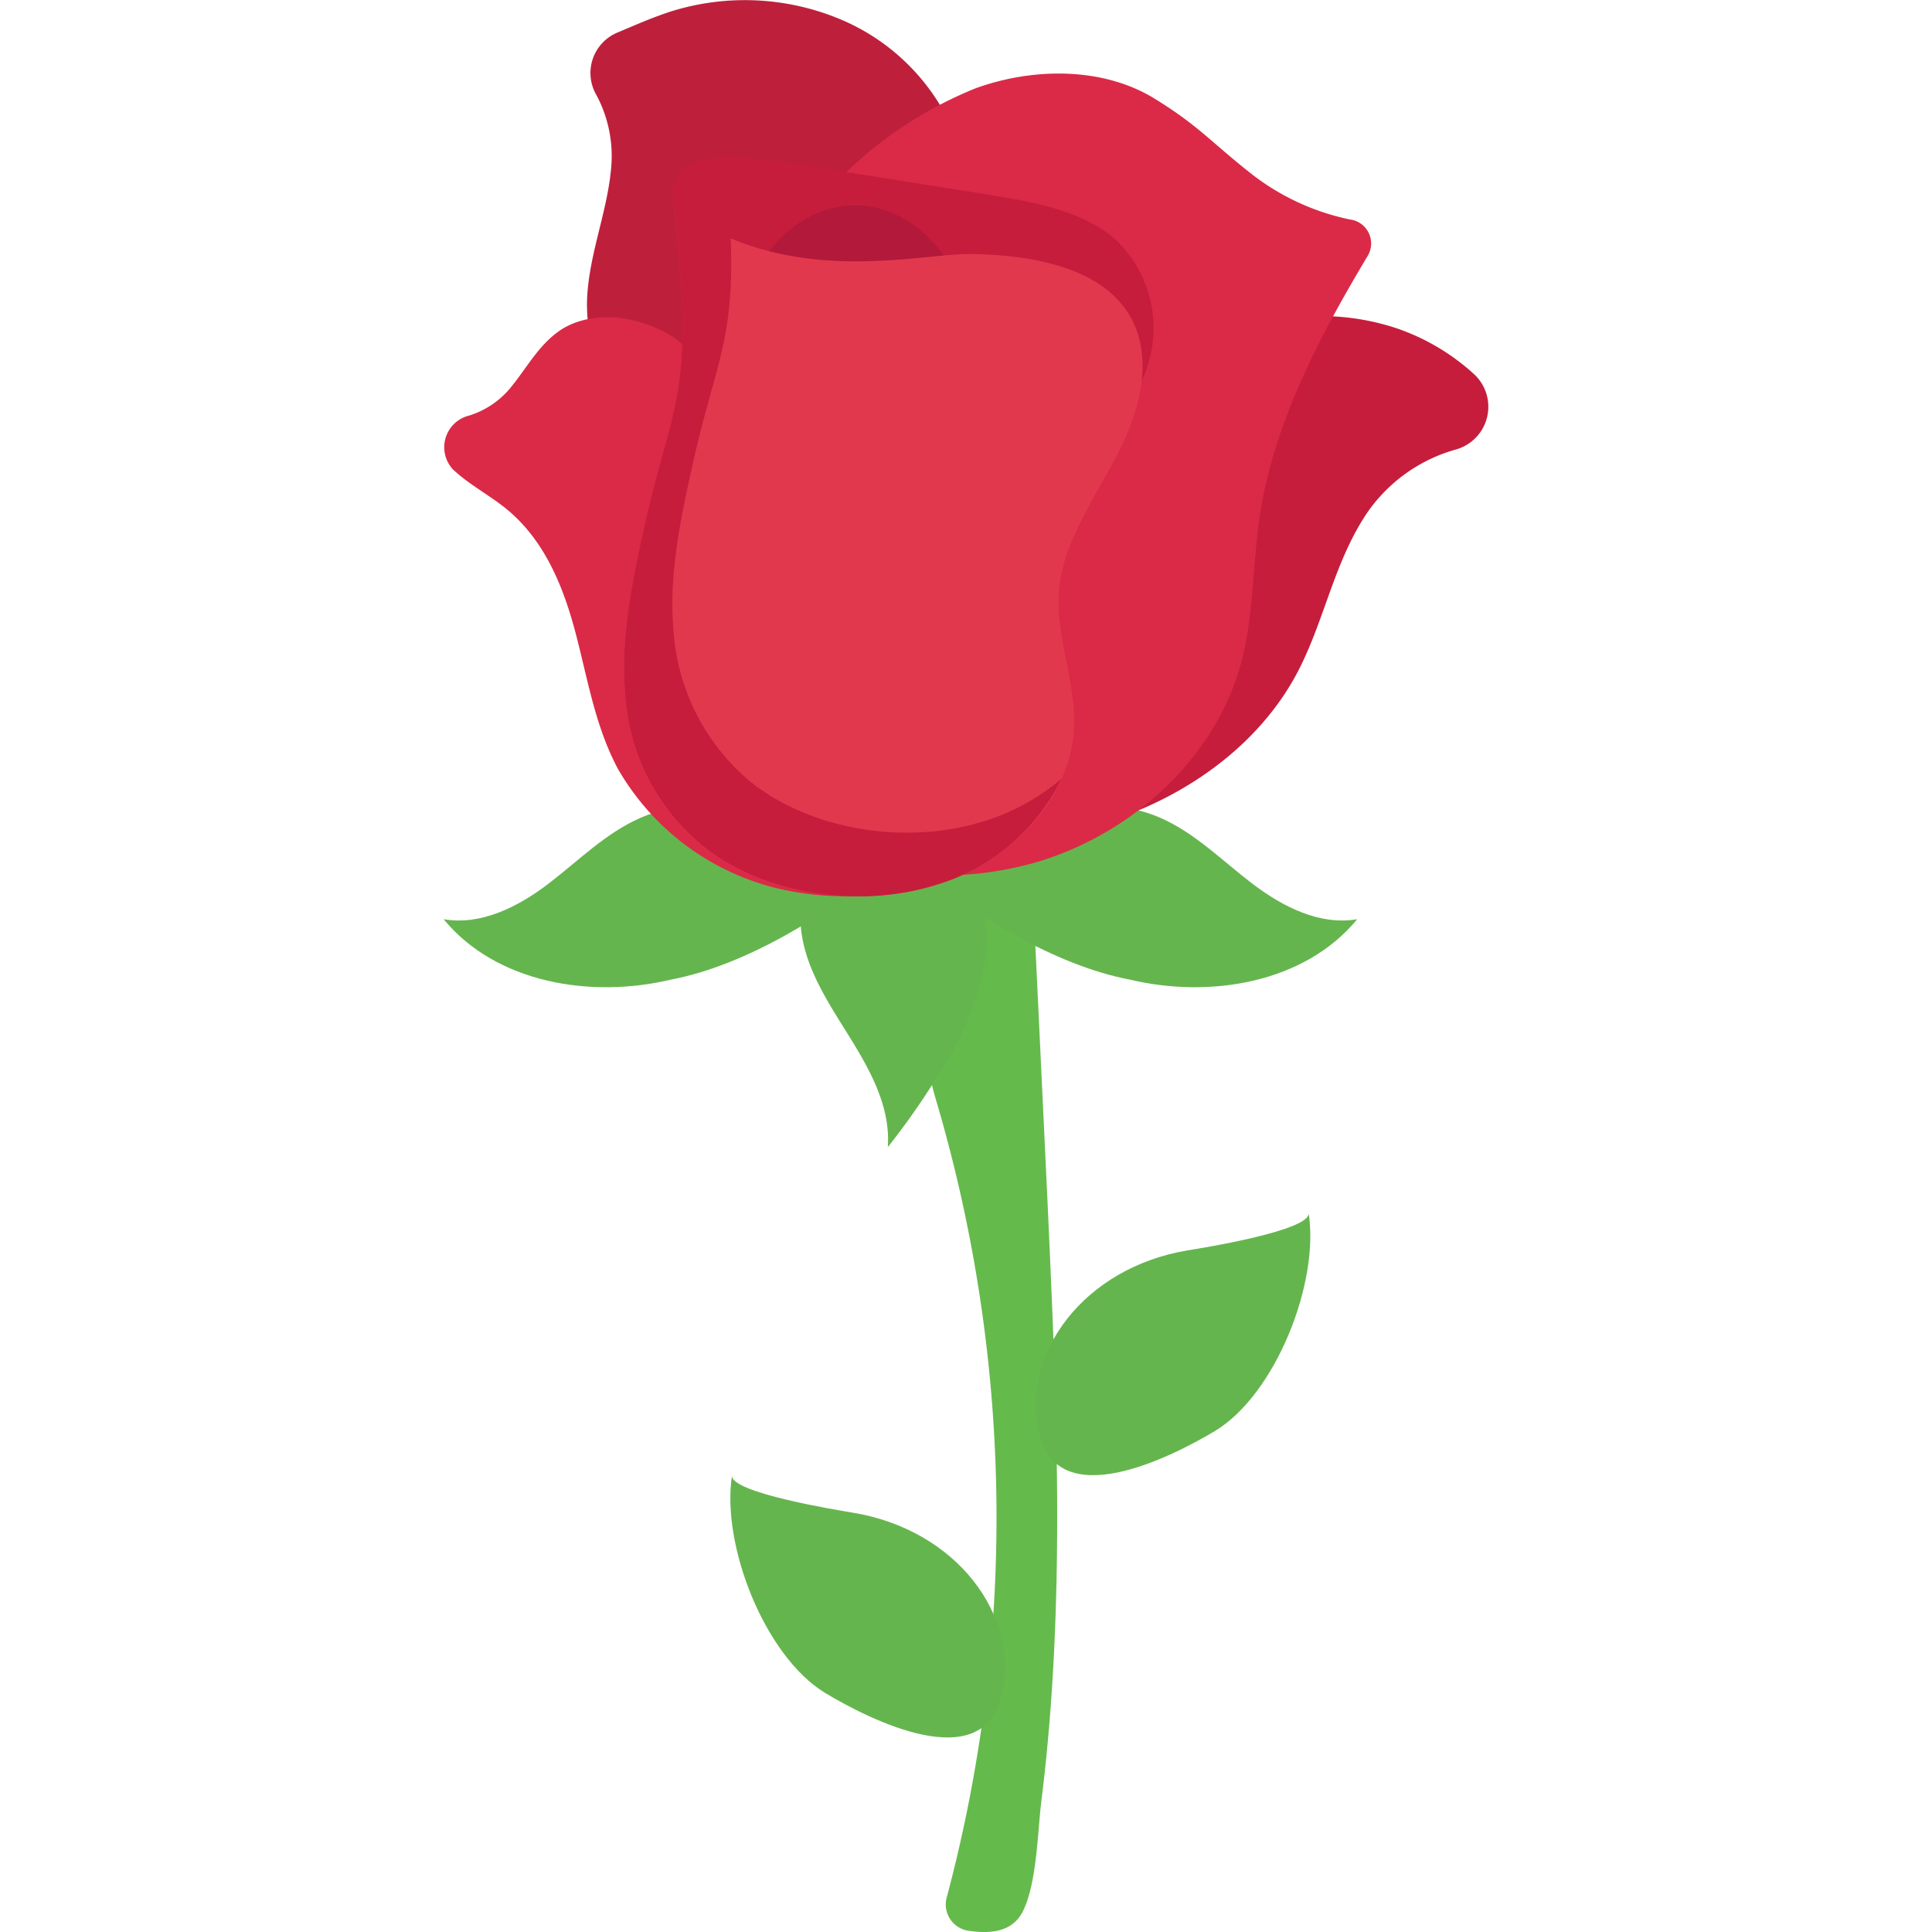 <svg xmlns="http://www.w3.org/2000/svg" version="1.1" xmlns:xlink="http://www.w3.org/1999/xlink" width="512" height="512" x="0" y="0" viewBox="0 0 128 128" style="enable-background:new 0 0 512 512" xml:space="preserve" class=""><g><path fill="#65ba4c" d="M69.4 79.59 68 50.1l-5.23 6c-2.81 2.56-1.51 4.44-1.68 9.47a22.78 22.78 0 0 0 .91 7.26 97.57 97.57 0 0 1 .72 52.89 1.76 1.76 0 0 0 1.46 2.2c1.38.2 2.68.09 3.42-1 1.09-1.7 1.14-5.57 1.39-7.57 1.65-13.2 1.01-26.52.41-39.76z" opacity="1" data-original="#2f9438" class=""></path><g fill="#65b54e"><path d="M76.89 54.19c2.29 1 4.1 2.85 6.1 4.37s4.46 2.77 6.93 2.34c-3.48 4.23-9.75 5.27-15.07 4-4.95-.93-10.59-4.39-14.32-7.66C64.94 54.66 72 52 76.89 54.19zM42.42 54.19c-2.29 1-4.11 2.85-6.1 4.37s-4.46 2.77-6.93 2.34c3.48 4.23 9.75 5.27 15.07 4 4.94-.93 10.58-4.39 14.32-7.66-4.41-2.58-11.43-5.24-16.36-3.05z" fill="#65b54e" opacity="1" data-original="#65b54e" class=""></path><path d="M53.1 61.79c.35 2.56 1.87 4.78 3.24 7S59 73.37 58.82 76a48.87 48.87 0 0 0 3.69-5.35 18.74 18.74 0 0 0 2.77-7.07 8.44 8.44 0 0 0-2.15-7.06C59 52.5 52.34 56.38 53.1 61.79z" fill="#65b54e" opacity="1" data-original="#65b54e" class=""></path></g><path fill="#be203c" d="M63.08 8.48a14.09 14.09 0 0 0-7.57-7.27 16.39 16.39 0 0 0-11-.47c-1.23.39-2.42.92-3.61 1.42a2.9 2.9 0 0 0-1.39 4.13 8.57 8.57 0 0 1 1 4.59c-.21 3.08-1.54 6-1.62 9.12a11.82 11.82 0 0 0 3.27 8.31 12.78 12.78 0 0 0 12.13 3.62c4.32-1.14 7.53-5.38 6.57-9.35z" opacity="1" data-original="#be203c" class=""></path><path fill="#da2a47" d="M49.52 27.88a18.09 18.09 0 0 0-4.89-5.53c-2.14-1.38-5.21-1.88-7.39-.55-1.56 1-2.35 2.63-3.51 4a5.76 5.76 0 0 1-2.64 1.73A2.16 2.16 0 0 0 30 31.09c1.05 1 2.41 1.7 3.54 2.62 2.57 2.1 3.8 5.21 4.6 8.25s1.3 6.19 2.81 9a16.75 16.75 0 0 0 12 8.18 18.1 18.1 0 0 0 14.38-3.86z" opacity="1" data-original="#da2a47" class=""></path><path fill="#c61d3d" d="M97.65 24.78a14.59 14.59 0 0 0-5.21-3.06A16 16 0 0 0 79.65 23l-20 31.69c10 3 22-1.72 26.4-10.32 1.75-3.43 2.39-7.3 4.6-10.5a10.61 10.61 0 0 1 5.81-4.09 2.94 2.94 0 0 0 1.19-5z" opacity="1" data-original="#c61d3d" class=""></path><path fill="#da2a47" d="M82.77 11.41c-2.59-2.06-3.4-3.1-6.25-4.86-3.42-2.12-8.07-2.09-11.91-.69a27 27 0 0 0-9.76 6.79L49.24 53.8a22.73 22.73 0 0 0 19.54 3.29c6.57-2 11.83-7.13 13.45-13.19.85-3.17.75-6.47 1.23-9.69.92-6.13 3.89-11.8 7.16-17.27a1.6 1.6 0 0 0-1.19-2.4 15.85 15.85 0 0 1-6.66-3.13z" opacity="1" data-original="#da2a47" class=""></path><path fill="#c61d3d" d="M65.57 12.91c3 .49 6.2 1.06 8.38 3a8.1 8.1 0 0 1 1.83 9c-1.17 3-3.71 5.47-6.53 7.43-2.44 1.69-5.46 3.15-8.49 2.61-2.55-.45-4.54-2.21-6.23-4-3.93-4.14-7.1-10-9.25-15.09-2.49-5.94 1.79-5.91 7.41-5z" opacity="1" data-original="#c61d3d" class=""></path><path fill="#b2193a" d="M64.05 21.61a7.41 7.41 0 0 1-14.81 0c0-4 3.32-8 7.41-8s7.4 4.03 7.4 8z" opacity="1" data-original="#b2193a" class=""></path><path fill="#e2384d" d="M64.29 16.83c3.51.05 7.35.65 9.59 2.85 2.68 2.64 2 6.57.48 9.75s-3.89 6.22-4.2 9.63c-.27 3 1.1 6 1 9.07-.16 4.51-3.88 8.87-9.09 10.49s-11.59.62-15.56-2.57a14.26 14.26 0 0 1-5.11-10.16c-.3-3.73.52-7.46 1.33-11.14 1.79-8.08 3.39-8.43 1.92-21.13 7.35 5.58 16.12 3.17 19.64 3.21z" opacity="1" data-original="#e2384d" class=""></path><path fill="#c61d3d50" d="M70.32 51.6a13.42 13.42 0 0 1-8.25 7c-5.2 1.67-11.59.62-15.55-2.58a14.17 14.17 0 0 1-5.11-10.16c-.3-3.74.51-7.45 1.32-11.14 1.79-8.08 3.38-8.42 1.91-21.13a17.49 17.49 0 0 0 3.77 2.17c.26 6.77-1 8.3-2.46 14.74-.82 3.68-1.64 7.41-1.34 11.14a14.29 14.29 0 0 0 5.12 10.16c4 3.2 10.35 4.25 15.55 2.58a14.67 14.67 0 0 0 5.04-2.78z" opacity="1" data-original="#c61d3d50" class=""></path><path fill="#65b54e" d="M86.7 80.36c.73 4.62-2.18 12-6.19 14.44-3 1.79-10.39 5.5-11.66.18s3-11 9.83-12.14c.83-.13 8.2-1.31 8.02-2.48zM48.5 97.74c-.73 4.62 2.17 12 6.18 14.43 3 1.8 10.4 5.51 11.67.18s-3-11-9.84-12.13c-.83-.14-8.2-1.32-8.01-2.48z" opacity="1" data-original="#65b54e" class=""></path></g></svg>